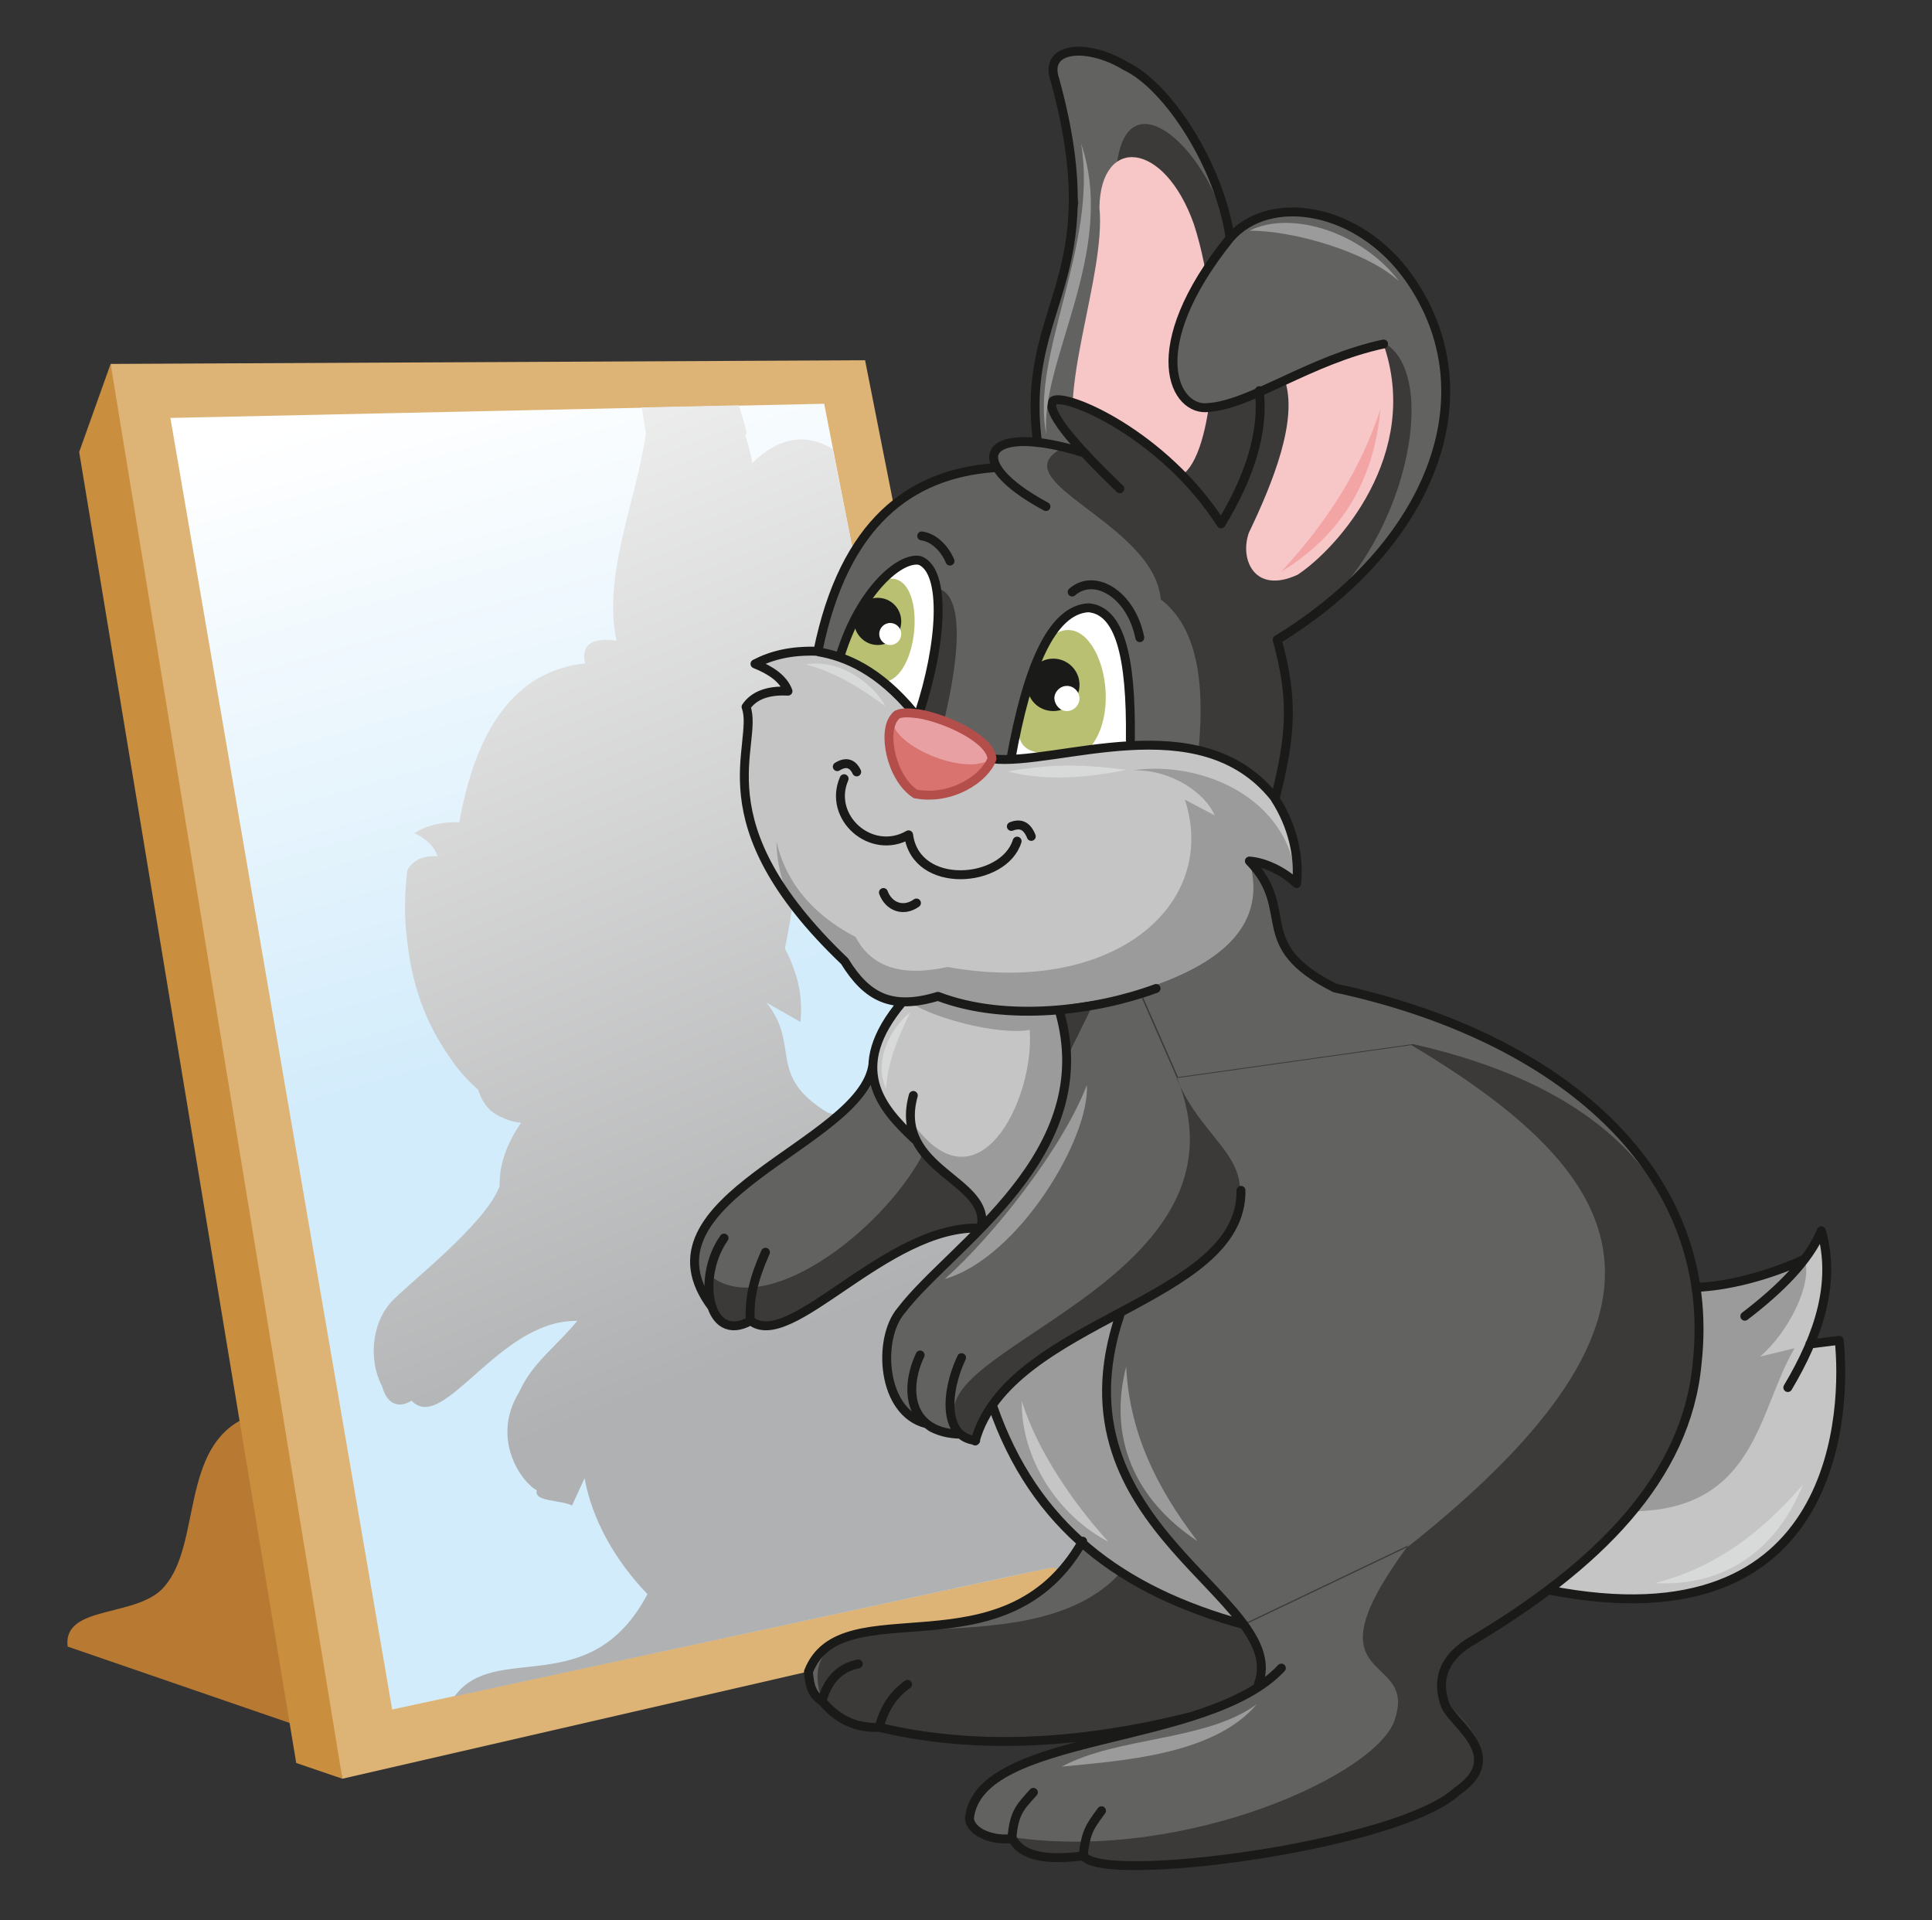 <?xml version="1.0" encoding="utf-8"?>
<!-- Generator: Adobe Illustrator 19.0.0, SVG Export Plug-In . SVG Version: 6.00 Build 0)  -->
<svg version="1.1" id="Layer_1" xmlns="http://www.w3.org/2000/svg" xmlns:xlink="http://www.w3.org/1999/xlink" x="0px" y="0px"
	 viewBox="0 0 368.5 366.2" enable-background="new 0 0 368.5 366.2" xml:space="preserve">
<rect x="0" y="0" width="368.5" height="366.2" fill="#333333" stroke="none"/>
<path fill-rule="evenodd" clip-rule="evenodd" fill="#B87933" d="M31.4,302.5c7-8.1,3-26.5,15.4-32.1l13.3,30L56.5,329l-43.6-15
	C11.9,305.9,26.4,308.6,31.4,302.5z"/>
<polygon fill-rule="evenodd" clip-rule="evenodd" fill="#C98E3E" points="21.1,69.4 15.1,86.2 56.5,336.2 65.3,339.2 45.8,176.9 "/>
<polygon fill-rule="evenodd" clip-rule="evenodd" fill="#DDB476" points="21.1,69.4 165,68.7 211.8,305.5 65.3,339.2 "/>
<linearGradient id="SVGID_1_" gradientUnits="userSpaceOnUse" x1="114.274" y1="195.419" x2="79.827" y2="74.654">
	<stop  offset="0" style="stop-color:#D3ECFB"/>
	<stop  offset="1" style="stop-color:#FFFFFF"/>
</linearGradient>
<polygon fill-rule="evenodd" clip-rule="evenodd" fill="url(#SVGID_1_)" points="32.5,79.7 157.2,77 200.6,298.9 74.8,326 "/>
<path fill-rule="evenodd" clip-rule="evenodd" fill="#626261" d="M201.2,15.2c-1.4-4.4,2.2-5.8,10.7-4c11.5,5.5,17.5,15.4,21.1,27.4
	l-5.8,17.6l-18,30.4l-11.3-2.1c-3.8-14.6,5.2-30.5,7.8-45.8L201.2,15.2z"/>
<linearGradient id="SVGID_2_" gradientUnits="userSpaceOnUse" x1="144.016" y1="257.731" x2="58.961" y2="45.942">
	<stop  offset="0" style="stop-color:#B0B1B2"/>
	<stop  offset="1" style="stop-color:#FFFFFF"/>
</linearGradient>
<path fill-rule="evenodd" clip-rule="evenodd" fill="url(#SVGID_2_)" d="M140.9,77.3c0.6,1.7,1.1,3.4,1.5,5.2l-0.2,0.7
	c0.5,1.6,1,3.3,1.3,5.1c5-4.9,10.1-5.8,15.3-2.7l5.2,25.8c-2.8,4.9-2.9,32.8-7.7,37.9v0c-1.9,2.1-4,4-6.3,5.3
	c2.2,9.7,1.9,15.7-0.3,26.3c0.7,1.3,1.3,2.6,1.7,3.9c1.2,3.1,1.6,6.4,1.3,9.9c0,0.1,0,0.2,0,0.2l-6.5-3.7c6.6,8.3-0.1,13.8,11.7,21
	c26.3,6.8,46.3,24.2,49.3,49.6l0,0v0l0.1,0c3.2-0.3,6.4-1,9.4-2.1l0.2-0.1l5.2-2.5l0,0l2.3-4.6c1.5,5.3,1,11.5-1.5,18.7l4-0.6
	c0,7.1,0.2,25.5-9.8,35.6l-16.3-7.3l-8.1,1.7l-106,22.9c7.7-10.7,25.8,1.2,36.8-19.5c-6.2-6.4-10.6-14.3-12-22.1l-2.4,5.2l0,0l0,0v0
	c-2.1-1.1-7.4-0.7-6.7-2.9c-2.8-1.4-8.9-9.7-3.4-18.7c2.6-5.7,6.7-8.3,11.1-13.6c-15-0.3-25.5,21.7-31.6,15.2
	c-2.9,1.8-4.9,0.1-5.6-2.7l0,0c-2.6-4.8-2.1-11.9,1.7-16.1c3.1-3.4,17.9-14.7,20.7-22.1l0,0c-0.1-3.7,1.1-7.8,4.1-12.1
	c-1.4-0.1-2.6-0.5-3.6-1c-1.8-0.7-3.6-2.1-4.6-5.3c-2.2-1.9-4-4-5.5-6.3c-4.6-6.5-7.1-13.8-8-21.8c-0.6-4.3-0.6-9,0-13.8
	c1.1-1.9,3-2.8,5.8-2.6c-0.4-1-0.9-1.8-1.5-2.4c-0.8-0.8-1.8-1.5-3-2c2.2-1.4,4.9-2.2,8.6-2.1c3.2-17.7,10.5-28.8,24-30.3
	c-1-4.5,2.8-4.8,6-4.3c-2.7-12.6,3.7-26.4,5.6-39.6l-0.8-4.9L140.9,77.3L140.9,77.3z M111.4,249.8c-0.5,0.7-1,1.3-1.6,2.1
	C110.3,251.3,110.8,250.6,111.4,249.8z"/>
<path fill-rule="evenodd" clip-rule="evenodd" fill="#3B3A39" d="M213.1,30.8c2.3-16.1,17.7-2.3,21.3,14.4l17.4,24.7l-14.3,34.4
	l-18-6.7C239.2,23.5,209.8,35.3,213.1,30.8z"/>
<path fill-rule="evenodd" clip-rule="evenodd" fill="#F7C6C7" d="M206,86.1c-5.1-9.8,5-33.5,3.7-46.5c0.2-13.7,12.3-12.9,18,3.1
	c6.2,19.1,3.6,44.3-2.3,47.9C217.3,94.5,204.2,91.3,206,86.1z"/>
<path fill-rule="evenodd" clip-rule="evenodd" fill="#626261" d="M234.5,45.2c10.9-9,22.3-6.4,34.2,7.7c14,20.2,8.6,41.1-16.3,62.8
	l-12.2-41.1C223.8,84.7,216,68.2,234.5,45.2z"/>
<path fill-rule="evenodd" clip-rule="evenodd" fill="#626261" d="M240,321.2c-18.6,10.7-43,13-72.3,8.2c-3.7,0.3-7.3-0.8-10.9-5
	c-2-0.7-2.9-3-2.6-6.7c10.4-13.8,36.6,1.2,52.3-23.6c-8.4-6.5-12.9-12.8-16.9-25.4l-3.5,6.2c-2.9-1.2-10.4-0.8-9.4-3.3
	c-3.9-1.6-12.5-11.2-4.8-21.6c4.6-8.4,13-11,20.7-21.9l-19.1-0.3c1.5,13.3-28.9,26.8-38.1,20.9c-3.6-5.6-2.9-13.7,2.4-18.6
	c4.4-3.9,25-17,28.9-25.5l5.7-13.9c-5.6-0.5-9.4-2.9-11.5-7.2c-16.1-12.9-21-29.5-18.8-48.5c1.7-1.8,4.1-3.1,8-3
	c-1.4-2.7-3.5-4.5-6.3-5.2c4-1.7,8-2.5,12-2.4c4.5-20.5,14.7-33.3,33.5-35c-2.1-7.8,10.9-4.6,13.1-4.1c11.9,1.4,6.3,3.5,20.4,5.6
	l5.4,6.3l15,24.6c3.1,11.2,2.7,18.1-0.4,30.3c3.4,5.1,4.7,11.2,4.1,16.2c-2.5-2.4-6.1-4.1-9-4.3c9.2,9.6-0.2,15.9,16.3,24.2
	c42.6,9.1,73.3,34.6,69.1,71.6c-2,21.9-18.9,38.7-43.6,53.3c-4.7,3.1-6.2,7.1-4.4,12c6.8,4.8,8.5,11.7,2.2,16.3
	c-11.3,10.5-68,17.8-71.2,12.3c-7.5,1-12-0.1-13.6-3.3c-3.4,0.5-7.9-1-8.2-3.8C186.8,328.2,232.5,332.8,240,321.2z"/>
<path fill-rule="evenodd" clip-rule="evenodd" fill="#3B3A39" d="M240,321.2c-18.6,10.7-43,13-72.3,8.2c-3.7,0.3-7.3-0.8-10.9-5
	c-7.8-23.7,39-4.2,57.1-24.7l23.4,10.2l31.2-14.9c57.2-45.3,42.4-70.8,0.7-95.7l-44.8,6.3c6,14.4,18.7,15.7,7.9,32.4
	c-9.2,12.4-34,11.3-46.2,36.9c-22.6-15.8,55.4-27.3,38.4-69.3l-10.8-24.6l-26.3,53.3c-21-0.3-35.7,25.1-44.2,17.6
	c-6.1,3.2-9.3-2.9-7.7-8.6c10.4,8.3,32.2-8.1,40.2-22.6l-3.1-30l-2.8-50.1l9-28.4c4.8,1,5.2,11.7-0.5,32.1l10.4,14.7l39.9-15.9
	c0.8-8.8,1.2-22.4-7.2-28.8c-1.3-14.8-31.3-22.6-18.5-29c3.3,0.2,6.6,3.8,11.6,8.5c-7.4-7.3-11.6-8.5-13.4-17.4
	c0.5-3.6,16.4,6.6,23.3,13l8.7,10.5c4.7-6.9,7.2-15.3,7.3-25.4l23.6-9.1c11.8,6.5,3,45.1-20.2,56.4c3.1,11.2,2.7,18.1-0.4,30.3
	c3.4,5.1,4.7,11.2,4.1,16.2c-2.5-2.4-6.1-4.1-9-4.3l-24.6,16.8l10.8,24.6l44.8-6.3c32.7,7.4,56.3,24.7,54.5,60.7
	c-2,21.9-18.9,38.7-43.6,53.3c-4.7,3.1-6.2,7.1-4.4,12c6.8,4.8,8.5,11.7,2.2,16.3c-11.3,10.5-68,17.8-71.2,12.3
	c-7.5,1-12-0.1-13.6-3.3c33.2,4.7,70-12.4,72.7-22.7c4.2-12.9-17.6-5.8,2.5-33l-31.2,14.9l3,5.8L240,321.2z"/>
<path fill-rule="evenodd" clip-rule="evenodd" fill="#9B9B9B" d="M189.3,268c2.6-4.9,8.4-8.7,24.4-17.7
	c-10.5,30.3,8.1,42.1,23.6,59.5C213.9,304.9,192.7,286.3,189.3,268z"/>
<path fill-rule="evenodd" clip-rule="evenodd" fill="#C5C5C6" d="M156,124.3c8,2.1,14,5.9,18.2,11.6c9.9,2.7,14.9,5.6,15,8.8
	c15.7,1,31.3-7.1,43.7-0.2c11.5,6.4,15.5,14.5,14.3,23.9l-9-4.3c3.9,13.7-7.4,21.3-25.6,26.1l-11,1.7c1.6,2.6,1.8,19.3-1.8,24.9
	c-8.9,14.6-9.8,14.3-12.5,17.5c0.6-6.2-10.3-13.5-12.9-16.9c-8.7-6.1-11-16.1-2-26.7c-3.8-0.8-9.2-1.2-11.5-7.2
	c-11.9-10.2-22.1-27.6-18.8-48.5c1.5-2.2,4.2-3.2,8-3c-0.9-2.4-3.3-4-6.3-5.2C147.1,125.1,150.9,124.1,156,124.3z"/>
<path fill-rule="evenodd" clip-rule="evenodd" fill="#C5C5C6" d="M345.2,256.3c3.5-8.3,4.2-15.5,2.1-21.6l-3.2,5.4
	c-6.4,3.2-13.3,4.8-20.7,5.4c3.7,23.4-8,41.9-28.2,57.6c56.3,11.1,55.4-34.5,55.5-47.6L345.2,256.3z"/>
<path fill-rule="evenodd" clip-rule="evenodd" fill="#9B9B9B" d="M247.3,168.4l-9-4.3c3.9,13.7-7.4,21.3-25.6,26.1l-11,1.7
	c1.6,2.6,1.7,10.8,1.1,16.3c-4.2,14.4-10.2,19.8-15.4,25.7c0.6-8.6-12.8-10.1-13.7-20.3c12.6,18.4,23.7-3.8,22.7-17.2
	c-6.1,1.1-19.3-2.4-23.9-5.9c-3.7-0.8-7.1-1.5-11.5-7.2c-8.4-6.1-12.7-13.6-12.9-22.8c1.8,7.8,6.9,13.9,15.1,18.2
	c3.2,6.1,9.4,7.5,17.5,5.7c31.9,5.7,51.8-12,45.3-31.9l5.7,3c-1.8-4.2-8.2-8.8-15.6-8.6C229,145,246.1,152,247.3,168.4L247.3,168.4z
	 M335.7,258.7c5.4-4.6,10.1-13.9,8.5-18.6l-7.2,2.8c-5,2.5-7.7,2.1-13.4,2.6c0.3,15.9,0.4,27.4-12.2,42.7
	c23.7-0.2,24-19.6,30.9-31.1L335.7,258.7z"/>
<path fill-rule="evenodd" clip-rule="evenodd" fill="#FFFFFF" d="M192.7,144.8l22.8-2.6c0.2-16.2-2.1-25.8-8-26.3
	C200.5,116.3,195.9,127.5,192.7,144.8z"/>
<path fill-rule="evenodd" clip-rule="evenodd" fill="#B9C071" d="M207.5,143c-10.9,1.6-13.4,0.6-13.4-5.2l4.9-15
	C208.1,112.6,215.5,134.5,207.5,143z"/>
<path fill-rule="evenodd" clip-rule="evenodd" fill="#FFFFFF" d="M160.3,124.9c5.7,3,10.7,6.7,15,11.1c4.3-12.9,5.3-27,0.2-29.1
	C170.3,105.6,164.1,112.6,160.3,124.9z"/>
<path fill-rule="evenodd" clip-rule="evenodd" fill="#B9C071" d="M168.5,130.1c-3.1-2.2-3.3-2.9-8.2-5.2c1.4-5,3.4-9.7,6.6-13.5
	C177.1,105.1,176.3,129.3,168.5,130.1z"/>
<path fill-rule="evenodd" clip-rule="evenodd" fill="#1A1A18" d="M200.9,135.6c2.8,0,5-2.3,5-5c0-2.8-2.3-5-5-5c-2.8,0-5,2.3-5,5
	C195.9,133.4,198.1,135.6,200.9,135.6z"/>
<path fill-rule="evenodd" clip-rule="evenodd" fill="#FFFFFF" d="M203.5,135.6c1.3,0,2.4-1.1,2.4-2.4c0-1.3-1.1-2.4-2.4-2.4
	s-2.4,1.1-2.4,2.4C201.2,134.5,202.2,135.6,203.5,135.6z"/>
<path fill-rule="evenodd" clip-rule="evenodd" fill="#1A1A18" d="M167.4,123c2.5,0,4.5-2,4.5-4.5c0-2.5-2-4.5-4.5-4.5
	s-4.5,2-4.5,4.5C162.9,120.9,164.9,123,167.4,123z"/>
<path fill-rule="evenodd" clip-rule="evenodd" fill="#F7C6C7" d="M238.2,101.6c4.6-9.6,9.5-21.7,6.8-29.3c3.6-1.6,16.6-6.4,18.8-6.9
	c7.5,21.1-8.7,39.2-16.3,44.2C239.3,113.4,236.4,106.7,238.2,101.6z"/>
<path fill-rule="evenodd" clip-rule="evenodd" fill="#FFFFFF" d="M169.8,123c1.2,0,2.1-1,2.1-2.1c0-1.2-1-2.1-2.1-2.1
	c-1.2,0-2.1,1-2.1,2.1C167.7,122,168.6,123,169.8,123z"/>
<path fill-rule="evenodd" clip-rule="evenodd" fill="none" stroke="#1A1A18" stroke-width="1.701" stroke-linecap="round" stroke-linejoin="round" stroke-miterlimit="22.926" d="
	M135.9,249.4c-15.9-20.9,28.6-31.1,30.6-46.4 M172.1,191.1c-10.6,12.6-4.1,20.1,2.3,26.1 M159.7,146.2c1.6-1,2.9-0.7,3.7,1
	 M196.7,159.5c-0.8-2-2-2.6-3.8-1.9 M174.3,135.9c-6.7-8.1-13-10.7-18.2-11.6 M243.1,152.1c-14.3-18-41.7-5.9-53.9-7.4 M204.5,112.9
	c4.2-3.7,11.2,0.3,12.9,8.7 M175.8,102.2c2.2,0.3,4.3,2.2,5.4,4.8 M236.7,227c0.3,21.4-44.3,24.5-50.7,47.8 M240,321.2
	c6.3-16.5-40.1-29.7-26.4-70.4 M220.5,188.5c-11.3,4.2-28.5,6.5-41.6,1.5c-8.9,2.7-13.6,0.1-17.8-6.7c-28-26.7-16.2-41.2-18.8-48.5
	c1.5-2.2,4.2-3.2,8-3c-0.9-2.4-3.3-4-6.3-5.2c3.1-1.6,6.8-2.6,12-2.4c5-24.6,17.7-33.8,33.5-35 M197.9,84.4
	c-3.5-26.7,14-30.3,3.3-69.2c-2.2-6.4,6.3-7,13.5-2.6c8.1,3.8,17.9,19.1,19.9,32.6 M206.9,86.4c-18.9-6-23.9,1.3-7.4,10.2
	 M213.6,93.2c-9.4-9-14.3-15.1-12.7-16.8c2.5-1.5,21.1,6.5,32,23.5c5.4-8.9,8.2-17.4,7.3-25.4 M244.4,318.1
	c-14.2,15.2-57.8,12-59.5,28.7c0.3,2.8,4.8,4.3,8.2,3.8c1.6,3.2,6.1,4.3,13.6,3.3c3.2,5.5,59.9-1.8,71.2-12.3
	c9.7-6.6-0.6-12.7-2.2-16.3c-1.8-4.9-0.4-8.9,4.4-12c24.7-14.6,41.6-31.5,43.6-53.3c4.1-37-26.6-62.5-69.1-71.6
	c-16.5-8.3-7.1-14.7-16.3-24.2c2.9,0.2,6.5,1.9,9,4.3c0.6-5.1-0.8-11.1-4.1-16.2c3.1-12.2,3.5-19.1,0.4-30.3
	c29.4-18,40.7-46.8,25.2-68.9c-9.7-13.8-26.8-16.3-34.2-7.7c-17.1,21.2-10.5,33.3-4,32.3c8.1-0.6,19.3-9.1,33.3-12.1 M194,160.4
	c-2.5,8.1-19.3,9.4-20.7-1.2c-7.1,4.1-15.5-3.3-12.3-10.7 M174.8,172.2c-2.5,1.8-5.3,0.7-6.3-2 M175.3,136c4.3-12.9,5.3-27,0.2-29.1
	c-3.7-0.9-11.4,5.7-15.2,18 M215.6,141.1c0.2-16.2-2.1-24.7-8-25.2c-7.1,0.4-11.7,11.6-14.8,28.9 M344.2,240.1
	c-7.3,3.4-15.1,5.2-20.7,5.4 M341,264.6c6-10.1,9.2-20,6.4-29.9c-2.4,5.7-7.8,11.1-14.6,16.3 M295.3,303.2
	c56.3,11.1,56.8-35.3,55.5-47.6l-5.6,0.7 M210.1,345.3c-2.2,3-3,4-3.5,8.6 M197.1,341.8c-2.6,2.9-3.7,3.9-4.1,8.8 M206.5,293.9
	c-14.8,26.2-46,8.6-52.3,24.9c0.2,2.7,0.7,4.4,2.6,5.6c2.9,3.5,6.5,5.2,10.9,5c17.6,4.2,37.5,3.5,59.7-2.1 M167.7,329.3
	c1-3.5,2.5-6,5.4-8.1 M156.8,324.3c1-3.5,3-6.2,6.9-7 M189.3,268c8,23.2,24.6,35.4,47.9,41.8 M183.4,258.9
	c-3.2,6.8-3.4,15.2,2.7,15.8 M175.5,258.4c-3.2,6.8-2,14.9,7.7,15.1 M176.7,271.5c-8.6-2.1-9.4-16.3-4.8-21.6
	c9.4-12.4,38.3-29.7,30.1-57.3 M174.2,208.9c-4,14.4,15.1,16,12.9,25.3 M146,238.8c-2.3,5.2-3.1,8.8-2.9,13
	c7.6,6.3,25.9-18.3,43.9-17.6 M138.1,236.1c-5.3,7.5-3.1,20.3,5,15.8"/>
<path fill-rule="evenodd" clip-rule="evenodd" fill="#F3A5A6" d="M263.3,78c-3.7,11.3-9.8,21.1-18.9,31
	C256.2,101.8,262.1,91.3,263.3,78z"/>
<path fill-rule="evenodd" clip-rule="evenodd" fill="#C5C5C6" d="M211.4,294c-6.3-6.9-13.5-17.1-16.5-26.8
	C194.7,278.4,202.1,289.2,211.4,294z"/>
<path fill-rule="evenodd" clip-rule="evenodd" fill="#D8D9D9" d="M315.6,301.9c11.1-2.8,19.9-9.1,28.3-18.8
	C338.8,295.7,328.9,302.6,315.6,301.9L315.6,301.9z M153.7,126.7c5.6,1.5,10.3,4.4,15.2,8C167.2,131.3,160.9,125.5,153.7,126.7
	L153.7,126.7z M192.2,147.1c5.6,1.5,13.2,1.7,22.6-0.3C204.7,145.5,199.5,145.9,192.2,147.1L192.2,147.1z M169,207.7
	c0.3-5.1,2.2-9.7,4.6-14.6C170.7,195.2,166.3,201.7,169,207.7z"/>
<path fill-rule="evenodd" clip-rule="evenodd" fill="#E9A0A2" d="M189.2,144.7c-0.2-5.3-17-11-18.5-8.1c-2.5,2.7,0.4,9.6,4.2,12.6
	C181.7,150.6,187.9,148.4,189.2,144.7z"/>
<path fill-rule="evenodd" clip-rule="evenodd" fill="#D8736F" d="M189.2,144.7c-5.8,3.9-21.3-3.9-18.5-8.1c-2.5,2.7-0.8,10.9,4,14.7
	C181.5,152.7,187.9,148.4,189.2,144.7z"/>
<path fill-rule="evenodd" clip-rule="evenodd" fill="none" stroke="#B34E4B" stroke-width="1.701" stroke-linecap="round" stroke-linejoin="round" stroke-miterlimit="22.926" d="
	M189.2,144.7c-0.2-3.7-8.6-7.7-14.1-8.6l-0.2,0c-2.1-0.3-3.8-0.2-4.2,0.6c-2.5,2.7-0.8,11.6,3.9,14.7l0,0l0,0
	C181.5,152.7,187.9,148.4,189.2,144.7z"/>
<path fill-rule="evenodd" clip-rule="evenodd" fill="#9B9B9B" d="M239.7,325c-9.7,7.1-26.4,6.1-37.2,11.9
	C213,335.8,231.4,334.9,239.7,325L239.7,325z M206.2,27.4c7,20.4-8,41.7-6.6,55.5C196.4,68.1,209.5,46.7,206.2,27.4L206.2,27.4z
	 M266.9,53.7c-6-5.7-20.5-9.8-28.6-9.7C246.3,40,259.8,44.3,266.9,53.7L266.9,53.7z M180.2,243.9c9.2-8.1,22.6-25.1,27.1-37
	C207.9,217.1,194.2,239.9,180.2,243.9L180.2,243.9z M214.8,260.6c0.6,12,5.3,22.5,13.6,33.3C216.5,286,211.3,274.3,214.8,260.6z"/>
</svg>
